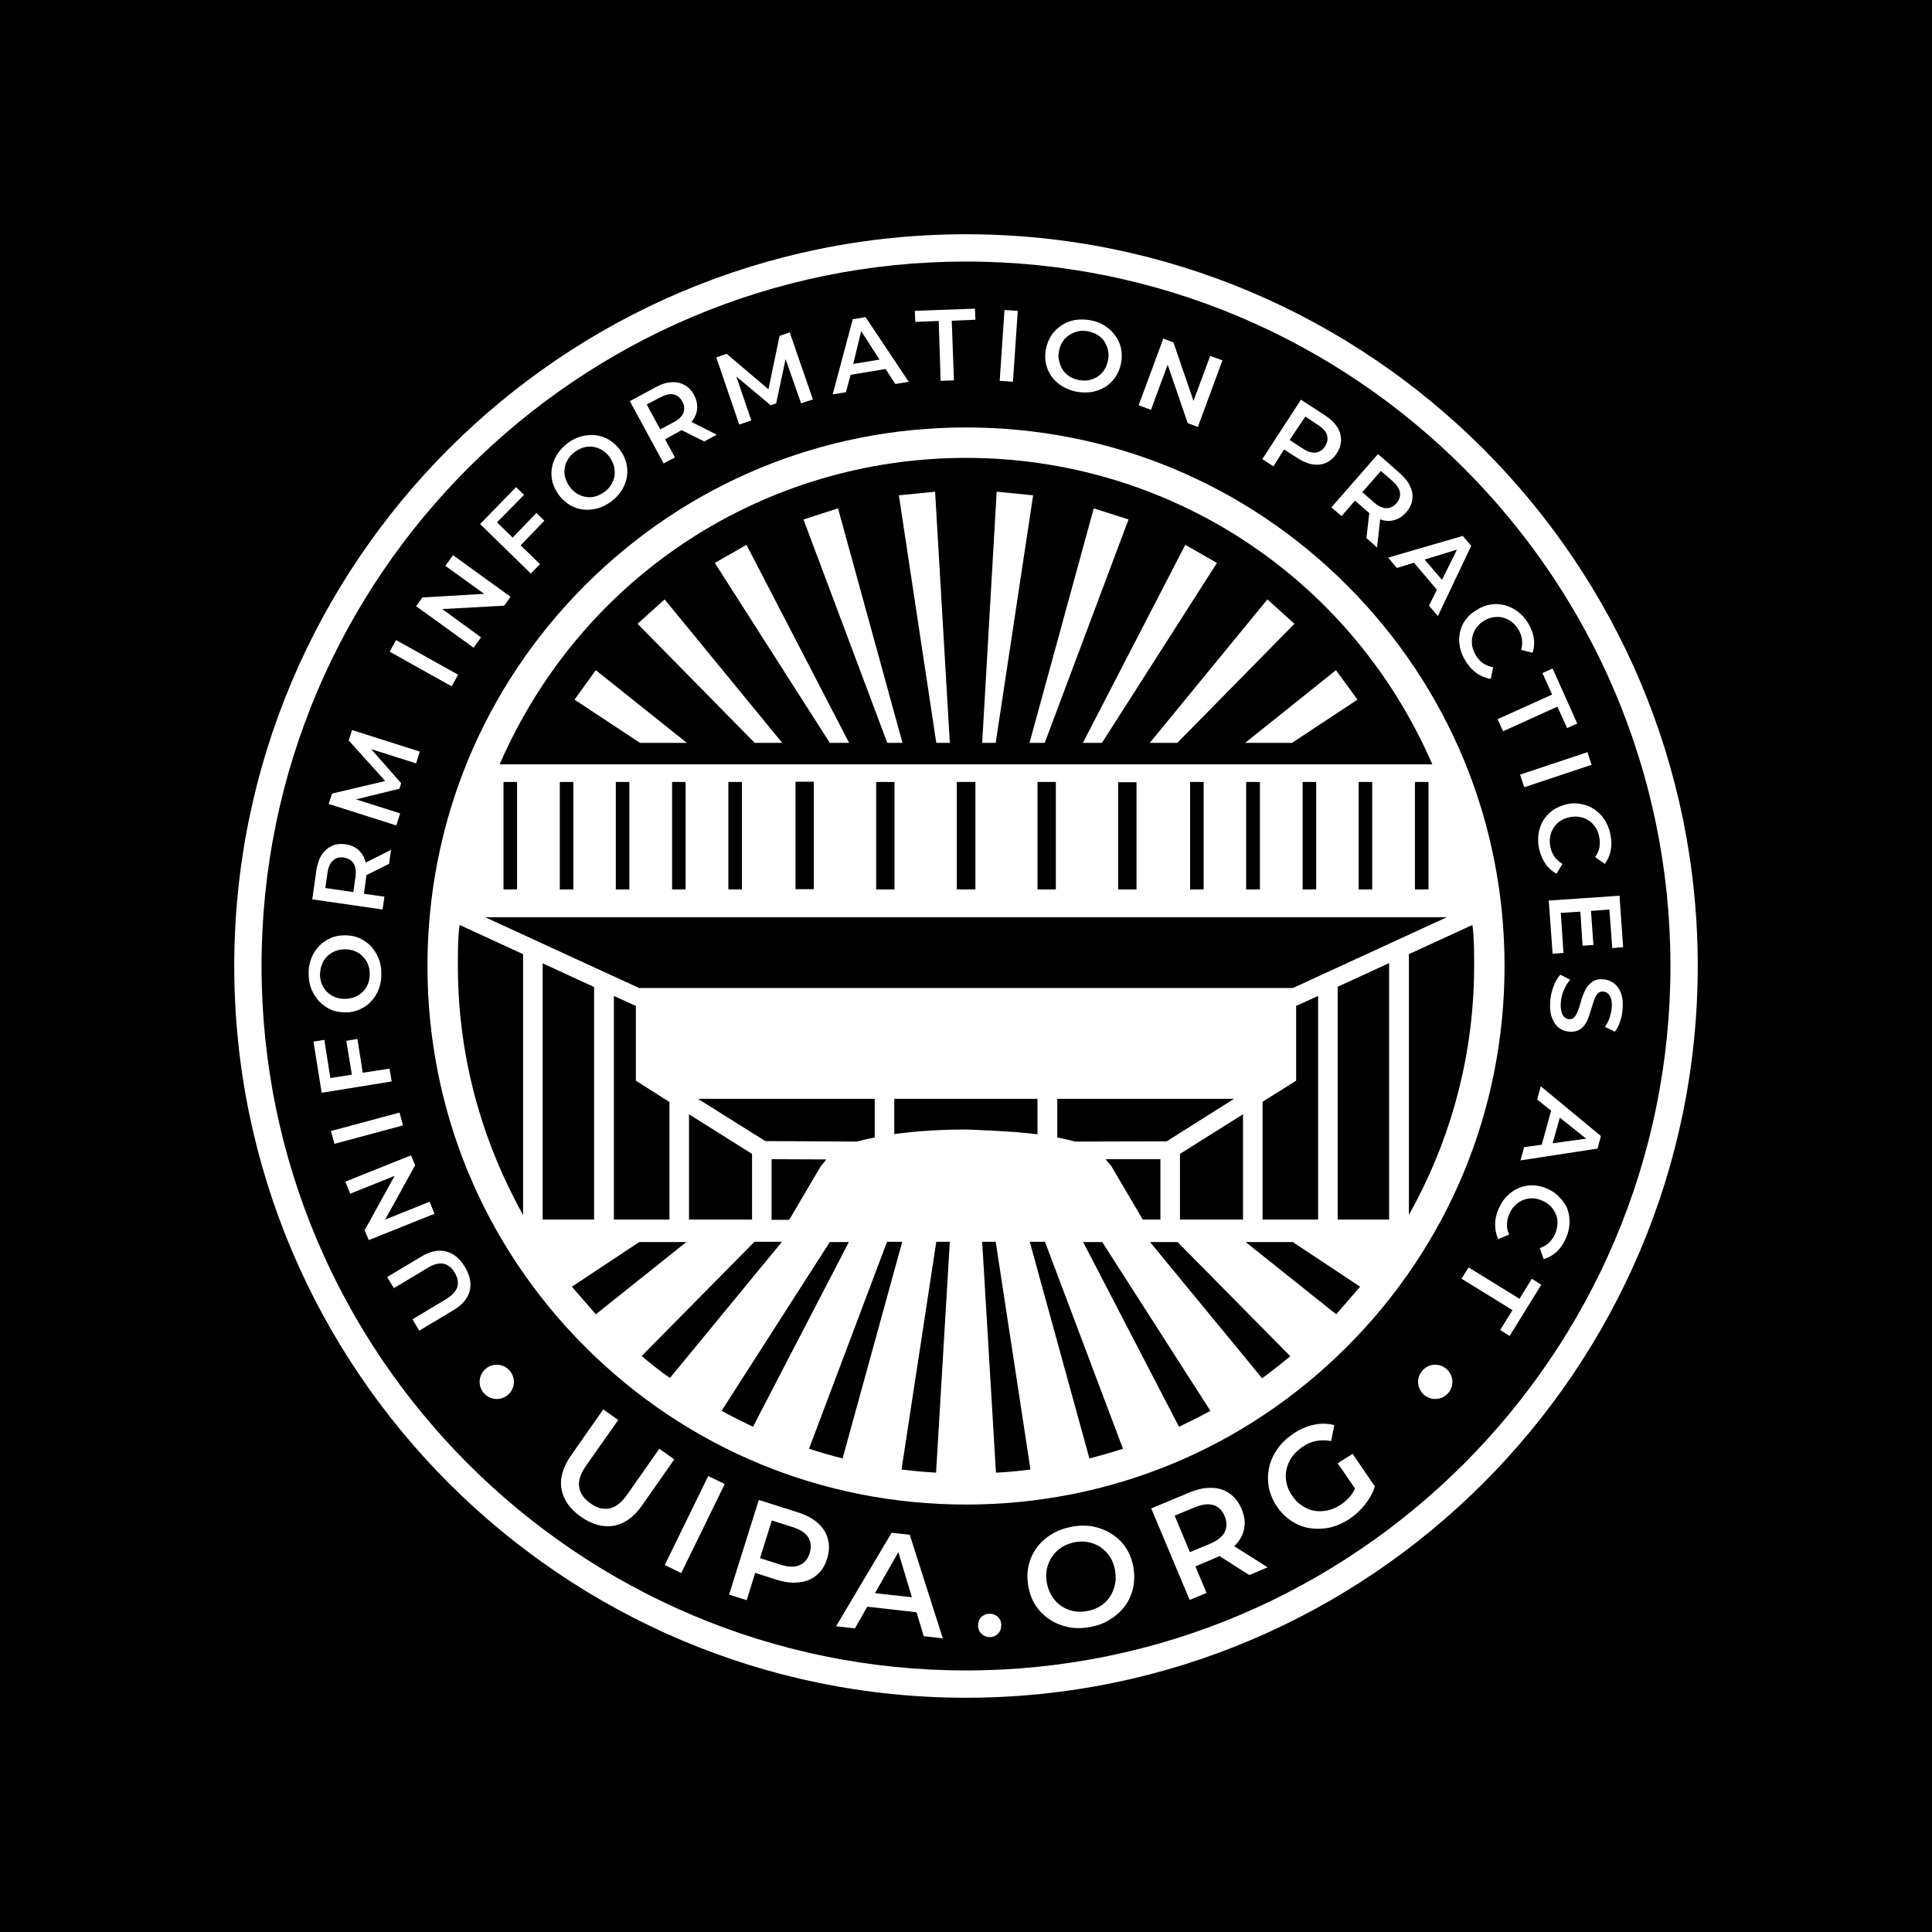 <?xml version="1.0" encoding="utf-8"?>
<!-- Generator: Adobe Illustrator 28.0.0, SVG Export Plug-In . SVG Version: 6.00 Build 0)  -->
<svg version="1.1" id="Слой_1" xmlns="http://www.w3.org/2000/svg" xmlns:xlink="http://www.w3.org/1999/xlink" x="0px" y="0px"
	 viewBox="0 0 800 800" style="enable-background:new 0 0 800 800;" xml:space="preserve">
<style type="text/css">
	.st0{fill:#FFFFFF;}
</style>
<rect width="800" height="800"/>
<g>
	<path class="st0" d="M184.7,518.2c-3.1-0.8-6.5-0.1-10.2,2.1l-14.2,8.5l2.8,4.6l14-8.4c2.6-1.6,4.8-2.1,6.6-1.7
		c1.8,0.4,3.4,1.6,4.6,3.7c1.2,2,1.6,4,1.1,5.8c-0.5,1.8-2.1,3.5-4.6,5.1l-14,8.4l2.8,4.7l14.2-8.5c3.7-2.2,5.9-4.9,6.7-8
		c0.8-3.1,0.1-6.4-2-9.9C190.4,521.1,187.8,519,184.7,518.2z"/>
	<polygon class="st0" points="177.9,497.6 159.5,505 171.9,482.5 170.2,478.4 143,489.3 145,494.3 163.4,486.9 151,509.4 
		152.7,513.5 179.9,502.6 	"/>
	
		<rect x="137.1" y="464.3" transform="matrix(0.966 -0.26 0.26 0.966 -116.109 55.465)" class="st0" width="29.4" height="5.5"/>
	<polygon class="st0" points="161.3,442.5 150.2,444.2 148,430.2 143.4,431 145.7,445 136.8,446.4 134.3,430.6 129.8,431.3 
		133.2,452.5 162.2,447.8 	"/>
	<path class="st0" d="M137.1,418.1c1.8,0.8,3.9,1.1,6,1.1c2.2,0,4.2-0.4,6-1.3c1.8-0.8,3.4-1.9,4.7-3.4c1.3-1.4,2.4-3.1,3.1-5.1
		c0.7-1.9,1.1-4.1,1-6.4c0-2.3-0.4-4.4-1.2-6.3c-0.8-1.9-1.9-3.6-3.2-5c-1.4-1.4-3-2.5-4.8-3.3s-3.9-1.1-6.1-1.1
		c-2.2,0-4.2,0.4-6,1.3c-1.8,0.8-3.4,1.9-4.7,3.4c-1.3,1.4-2.4,3.1-3.1,5.1c-0.7,1.9-1.1,4-1,6.3c0,2.3,0.4,4.4,1.2,6.3
		c0.8,1.9,1.9,3.6,3.2,5C133.7,416.2,135.3,417.3,137.1,418.1z M133.3,399.4c0.5-1.3,1.2-2.4,2.1-3.3c0.9-0.9,2-1.7,3.2-2.2
		c1.2-0.5,2.6-0.8,4.1-0.8c1.5,0,2.9,0.2,4.1,0.7c1.3,0.5,2.4,1.2,3.3,2.1c0.9,0.9,1.7,2,2.2,3.2c0.5,1.3,0.8,2.6,0.8,4.1
		c0,1.5-0.2,2.9-0.7,4.1c-0.5,1.3-1.2,2.4-2.1,3.3c-0.9,0.9-2,1.7-3.3,2.2c-1.3,0.5-2.6,0.8-4.1,0.8c-1.5,0-2.9-0.2-4.1-0.7
		c-1.3-0.5-2.4-1.2-3.3-2.1c-0.9-0.9-1.7-2-2.2-3.2c-0.5-1.2-0.8-2.6-0.8-4.1C132.6,402,132.8,400.6,133.3,399.4z"/>
	<path class="st0" d="M159.2,371.3l-8.5-1.2l0.9-6.6c0.1-0.4,0.1-0.8,0.1-1.1l9.4-4.7l0.8-5.8l-10.5,5.3c0-0.1-0.1-0.3-0.1-0.5
		c-0.6-2-1.5-3.5-2.9-4.8c-1.4-1.2-3.2-2-5.3-2.3c-2.1-0.3-4-0.1-5.7,0.7c-1.7,0.8-3.1,2-4.2,3.7c-1.1,1.7-1.8,3.9-2.2,6.4l-1.7,12
		l29.1,4.2L159.2,371.3z M135.6,361.5c0.3-2.4,1.1-4.1,2.3-5.2c1.2-1.1,2.7-1.5,4.5-1.2c1.8,0.3,3.2,1.1,4,2.4
		c0.9,1.4,1.1,3.2,0.8,5.6l-0.9,6.3l-11.6-1.7L135.6,361.5z"/>
	<polygon class="st0" points="165.7,336.8 147.4,331 165.4,326.6 166.1,324.3 153.7,310.2 172.3,316.1 173.8,311.2 145.8,302.3 
		144.4,306.6 159.5,323.4 137.5,328.6 136.1,332.9 164.1,341.8 	"/>
	
		<rect x="172.7" y="260" transform="matrix(0.488 -0.873 0.873 0.488 -149.914 293.731)" class="st0" width="5.5" height="29.4"/>
	<polygon class="st0" points="199.2,263.9 183.1,252.2 208.8,250.8 211.4,247.1 187.6,229.9 184.4,234.3 200.5,245.9 174.9,247.4 
		172.3,251 196.1,268.2 	"/>
	<polygon class="st0" points="223.6,233.6 215.6,225.8 225.4,215.6 222.1,212.4 212.3,222.6 205.8,216.3 217,204.9 213.7,201.7 
		198.8,217 219.8,237.5 	"/>
	<path class="st0" d="M231.5,205.1c1.3,1.7,2.9,3.1,4.6,4.1c1.7,1,3.6,1.6,5.5,1.8c2,0.2,3.9,0,5.9-0.5c2-0.6,3.9-1.6,5.7-2.9
		c1.8-1.4,3.2-2.9,4.3-4.7c1.1-1.8,1.8-3.6,2.1-5.5c0.3-1.9,0.2-3.9-0.3-5.8c-0.5-1.9-1.4-3.8-2.7-5.5c-1.3-1.7-2.9-3.1-4.6-4.1
		c-1.7-1-3.6-1.6-5.5-1.8c-2-0.2-3.9,0-5.9,0.5c-2,0.6-3.9,1.5-5.7,2.9c-1.8,1.4-3.2,3-4.3,4.7c-1.1,1.8-1.8,3.6-2.1,5.6
		c-0.3,1.9-0.2,3.9,0.3,5.8C229.3,201.5,230.2,203.3,231.5,205.1z M233.8,194c0.2-1.3,0.6-2.5,1.3-3.7c0.7-1.2,1.6-2.2,2.8-3.1
		c1.2-0.9,2.4-1.5,3.7-1.9c1.3-0.4,2.6-0.5,3.9-0.3c1.3,0.2,2.5,0.6,3.7,1.3c1.2,0.7,2.2,1.6,3.1,2.8c0.9,1.2,1.5,2.5,1.9,3.8
		c0.3,1.3,0.4,2.6,0.3,3.9c-0.2,1.3-0.6,2.5-1.3,3.7c-0.7,1.2-1.6,2.2-2.8,3.1c-1.2,0.9-2.4,1.5-3.7,1.9c-1.3,0.4-2.6,0.5-3.9,0.3
		c-1.3-0.2-2.5-0.6-3.7-1.3c-1.2-0.7-2.2-1.6-3.1-2.8c-0.9-1.2-1.5-2.5-1.9-3.8C233.7,196.7,233.6,195.3,233.8,194z"/>
	<path class="st0" d="M279.5,189.4l-4.1-7.5l5.8-3.2c0.3-0.2,0.7-0.4,1-0.6l9.4,4.7l5.2-2.8l-10.5-5.3c0.1-0.1,0.2-0.2,0.3-0.3
		c1.2-1.6,1.9-3.3,2.1-5.2c0.1-1.8-0.3-3.7-1.3-5.6c-1-1.9-2.3-3.3-4-4.2c-1.6-0.9-3.5-1.3-5.5-1.1c-2,0.1-4.2,0.8-6.5,2.1
		l-10.6,5.7l14,25.8L279.5,189.4z M273.3,164.6c2.1-1.1,3.9-1.6,5.5-1.3c1.6,0.3,2.8,1.3,3.7,2.9c0.9,1.6,1,3.2,0.5,4.7
		c-0.6,1.5-1.9,2.8-4,3.9l-5.6,3l-5.6-10.3L273.3,164.6z"/>
	<polygon class="st0" points="311.1,174.1 304.9,155.9 319.1,167.8 321.4,167 325.3,148.7 331.7,167 336.6,165.4 327,137.6 
		322.8,139.1 318.2,161.2 300.9,146.5 296.6,148 306.1,175.8 	"/>
	<path class="st0" d="M352.2,155.2l14.5-2.4l4,6.2l5.6-0.9l-17.9-26.8l-5.3,0.9l-8.3,31.1l5.5-0.9L352.2,155.2z M364.2,148.9
		l-10.9,1.8l3.3-13.6L364.2,148.9z"/>
	<polygon class="st0" points="388.7,132.9 389.5,157.7 395,157.5 394.1,132.8 403.9,132.4 403.7,127.8 378.8,128.7 379,133.3 	"/>
	
		<rect x="403" y="140.6" transform="matrix(6.766918e-02 -0.998 0.998 6.766918e-02 246.364 550.374)" class="st0" width="29.4" height="5.5"/>
	<path class="st0" d="M435.4,155.8c1.1,1.6,2.6,3,4.4,4.1c1.8,1.1,3.8,1.9,6,2.3c2.2,0.4,4.4,0.4,6.4,0.1c2-0.4,3.9-1.1,5.5-2.1
		c1.7-1.1,3-2.4,4.2-4.1c1.1-1.7,1.9-3.6,2.3-5.7c0.4-2.1,0.4-4.2,0-6.1c-0.4-1.9-1.2-3.7-2.4-5.3c-1.1-1.6-2.6-3-4.3-4.1
		c-1.7-1.1-3.7-1.9-6-2.3c-2.2-0.4-4.4-0.4-6.4-0.1c-2,0.4-3.9,1.1-5.5,2.2c-1.7,1.1-3,2.4-4.2,4.1c-1.1,1.7-1.9,3.6-2.3,5.7
		c-0.4,2.1-0.4,4.2,0,6.1C433.5,152.5,434.3,154.2,435.4,155.8z M438.5,145.4c0.3-1.5,0.8-2.8,1.5-3.9c0.7-1.1,1.7-2.1,2.8-2.8
		s2.3-1.2,3.6-1.5c1.3-0.3,2.7-0.3,4.2,0c1.5,0.3,2.8,0.8,3.9,1.5c1.1,0.7,2.1,1.6,2.8,2.7c0.7,1.1,1.2,2.3,1.5,3.6
		c0.3,1.3,0.3,2.7,0,4.2c-0.3,1.5-0.8,2.8-1.5,3.9c-0.7,1.1-1.7,2.1-2.7,2.8c-1.1,0.7-2.3,1.2-3.6,1.5c-1.3,0.3-2.7,0.2-4.2,0
		c-1.5-0.3-2.8-0.8-3.9-1.5c-1.1-0.7-2.1-1.6-2.8-2.7s-1.2-2.3-1.5-3.6C438.2,148.3,438.2,146.9,438.5,145.4z"/>
	<polygon class="st0" points="483.5,151 491.8,175.2 496,176.8 506.2,149.2 501.1,147.4 494.2,166 485.9,141.8 481.7,140.2 
		471.5,167.8 476.6,169.7 	"/>
	<path class="st0" d="M531.7,186.1l5.6,3.6c2.2,1.4,4.3,2.3,6.3,2.6c2,0.3,3.9,0.1,5.6-0.7c1.7-0.8,3.1-2,4.3-3.9
		c1.2-1.8,1.8-3.6,1.8-5.5c0-1.9-0.5-3.7-1.6-5.4c-1.1-1.7-2.7-3.3-4.9-4.7l-10.1-6.6l-16,24.6l4.6,3L531.7,186.1z M540.5,172.5
		l5.3,3.5c2,1.3,3.3,2.7,3.7,4.2s0.2,3-0.8,4.6c-1,1.5-2.3,2.4-3.9,2.6c-1.6,0.2-3.4-0.4-5.4-1.7l-5.4-3.5L540.5,172.5z"/>
	<path class="st0" d="M555.5,213.7l5.6-6.4l5,4.4c0.3,0.3,0.6,0.5,0.9,0.7l-1.2,10.4l4.4,3.9l1.3-11.7c0.1,0.1,0.3,0.1,0.4,0.2
		c1.9,0.6,3.8,0.7,5.6,0.1c1.8-0.5,3.4-1.6,4.8-3.2c1.4-1.6,2.3-3.4,2.5-5.2c0.3-1.8,0-3.7-0.9-5.5c-0.8-1.9-2.2-3.6-4.2-5.4l-9.1-8
		l-19.3,22.1L555.5,213.7z M579.7,203.9c0.2,1.6-0.2,3-1.5,4.5c-1.2,1.4-2.6,2.1-4.2,2c-1.6,0-3.3-0.8-5.1-2.4l-4.8-4.2l7.7-8.8
		l4.8,4.2C578.4,200.8,579.4,202.4,579.7,203.9z"/>
	<path class="st0" d="M578.4,235.2l7.1-2.2l9.5,11.2l-3.3,6.6l3.7,4.3l13.8-29.1l-3.5-4.1l-30.9,9L578.4,235.2z M589.9,231.7
		l13.4-4.1l-6.2,12.5L589.9,231.7z"/>
	<path class="st0" d="M606.8,256.7c-1.2,1.6-1.9,3.4-2.3,5.3c-0.4,1.9-0.4,3.9,0,5.9c0.4,2,1.2,4,2.4,5.9c1.3,2.1,2.8,3.7,4.6,5
		c1.8,1.2,3.7,2,5.8,2.3l1-4.8c-1.6-0.3-2.9-0.8-4.1-1.6c-1.2-0.8-2.2-1.9-3-3.2c-0.8-1.3-1.3-2.6-1.6-4c-0.2-1.3-0.2-2.7,0.1-3.9
		c0.3-1.3,0.8-2.5,1.6-3.6c0.8-1.1,1.8-2.1,3.1-2.9c1.3-0.8,2.6-1.3,3.9-1.5c1.3-0.2,2.7-0.2,3.9,0.1c1.3,0.3,2.5,0.9,3.6,1.7
		c1.1,0.8,2.1,1.9,2.9,3.2c0.8,1.3,1.3,2.7,1.5,4.1c0.2,1.4,0.1,2.9-0.3,4.4l4.7,1.2c0.7-2,0.8-4.1,0.5-6.2
		c-0.4-2.1-1.2-4.2-2.4-6.2c-1.2-1.9-2.6-3.5-4.3-4.7c-1.6-1.2-3.4-2.1-5.3-2.6c-1.9-0.5-3.9-0.6-5.8-0.3c-2,0.3-3.9,1-5.7,2.2
		C609.5,253.7,608,255.1,606.8,256.7z"/>
	<polygon class="st0" points="620.1,297.8 622.4,302.8 644.9,292.6 648.9,301.5 653.1,299.6 642.9,276.8 638.7,278.7 642.7,287.6 	
		"/>
	
		<rect x="629.4" y="315.7" transform="matrix(0.949 -0.316 0.316 0.949 -67.635 220.046)" class="st0" width="29.4" height="5.5"/>
	<path class="st0" d="M648.8,333c-2.1,0.5-4,1.3-5.7,2.4c-1.6,1.2-3,2.6-4,4.2c-1,1.7-1.7,3.5-2,5.5c-0.3,2-0.3,4.1,0.2,6.3
		c0.5,2.4,1.4,4.5,2.6,6.2c1.2,1.8,2.8,3.2,4.6,4.2l2.5-4.1c-1.4-0.8-2.5-1.8-3.3-2.9c-0.8-1.2-1.4-2.5-1.7-4
		c-0.3-1.5-0.4-2.9-0.1-4.3c0.2-1.4,0.7-2.6,1.4-3.7c0.7-1.1,1.6-2.1,2.7-2.8c1.1-0.8,2.4-1.3,3.9-1.6c1.5-0.3,2.9-0.4,4.2-0.1
		c1.3,0.2,2.6,0.7,3.7,1.4c1.1,0.7,2,1.7,2.8,2.8c0.8,1.1,1.3,2.5,1.6,4c0.3,1.5,0.3,3,0.1,4.4c-0.3,1.4-0.9,2.7-1.8,4l4,2.8
		c1.3-1.7,2.1-3.6,2.5-5.7c0.4-2.1,0.3-4.3-0.2-6.7c-0.5-2.2-1.3-4.2-2.4-5.9c-1.1-1.7-2.5-3.1-4.1-4.2c-1.6-1.1-3.4-1.9-5.4-2.2
		C653,332.5,651,332.5,648.8,333z"/>
	<polygon class="st0" points="642.9,394.9 647.4,394.6 646.3,378 654.4,377.5 655.3,391.6 659.8,391.3 658.8,377.2 666.4,376.6 
		667.6,392.6 672.1,392.2 670.6,370.9 641.3,372.9 	"/>
	<path class="st0" d="M668.1,407c-1.3-0.9-2.7-1.4-4.3-1.5c-1.6-0.1-2.9,0.1-3.9,0.7c-1,0.6-1.9,1.4-2.6,2.3s-1.2,2.1-1.7,3.3
		c-0.5,1.2-0.9,2.4-1.2,3.7c-0.4,1.2-0.7,2.3-1.1,3.3c-0.4,1-0.9,1.8-1.4,2.4c-0.6,0.6-1.3,0.9-2.2,0.8c-0.7,0-1.4-0.3-1.9-0.8
		c-0.5-0.5-1-1.2-1.2-2.2c-0.3-1-0.4-2.2-0.3-3.8c0.1-1.8,0.5-3.6,1.3-5.3c0.7-1.7,1.6-3.1,2.6-4.2l-4.1-2.1
		c-1.1,1.2-2.1,2.8-2.8,4.8c-0.8,2.1-1.3,4.2-1.4,6.5c-0.2,2.7,0.1,4.9,0.8,6.7c0.7,1.8,1.7,3.2,2.9,4.1c1.3,0.9,2.7,1.4,4.3,1.5
		c1.5,0.1,2.8-0.1,3.9-0.7c1-0.6,1.9-1.3,2.5-2.3c0.7-1,1.2-2.1,1.6-3.3c0.4-1.2,0.8-2.4,1.2-3.7c0.4-1.2,0.7-2.4,1.1-3.4
		c0.4-1,0.8-1.8,1.4-2.4s1.3-0.9,2.2-0.8c0.8,0,1.4,0.3,2,0.8c0.6,0.5,1,1.2,1.3,2.1s0.4,2.2,0.3,3.7c-0.1,1.3-0.4,2.6-0.8,4
		c-0.5,1.4-1.1,2.7-2,4l4.1,2c0.9-1.2,1.7-2.7,2.2-4.4c0.6-1.7,0.9-3.4,1-5.2c0.2-2.7-0.1-4.9-0.8-6.7
		C670.4,409.3,669.4,407.9,668.1,407z"/>
	<path class="st0" d="M636.5,455.3l5.8,4.6l-3.9,14.1l-7.3,1l-1.5,5.5l31.9-4.9l1.4-5.2L638,449.8L636.5,455.3z M645.9,462.8
		l10.9,8.7l-13.9,1.9L645.9,462.8z"/>
	<path class="st0" d="M645.7,495.7c-1.4-1.5-3-2.6-5-3.5c-2-0.9-4-1.3-6-1.4c-2,0-3.9,0.3-5.7,1.1c-1.8,0.7-3.4,1.8-4.9,3.3
		c-1.5,1.4-2.6,3.2-3.5,5.2c-1,2.2-1.5,4.4-1.5,6.6c0,2.2,0.4,4.2,1.3,6.1l4.5-1.9c-0.6-1.4-1-2.9-0.9-4.3s0.3-2.9,1-4.3
		c0.6-1.4,1.4-2.6,2.4-3.5c1-1,2.1-1.7,3.3-2.2c1.2-0.5,2.5-0.7,3.9-0.7c1.4,0,2.7,0.4,4.1,1c1.4,0.6,2.5,1.4,3.5,2.4
		c0.9,1,1.6,2.1,2.1,3.3c0.5,1.2,0.7,2.5,0.6,3.9c-0.1,1.4-0.4,2.8-1,4.2c-0.6,1.4-1.5,2.6-2.5,3.6c-1.1,1-2.3,1.7-3.8,2.2l1.6,4.6
		c2-0.6,3.8-1.6,5.4-3.1c1.6-1.5,2.8-3.3,3.8-5.5c0.9-2.1,1.4-4.1,1.5-6.2c0.1-2-0.2-4-0.8-5.8S647.1,497.2,645.7,495.7z"/>
	<polygon class="st0" points="629.2,537.8 608.1,524.8 605.2,529.5 626.3,542.5 621.2,550.7 625.1,553.2 638.2,532 634.3,529.5 	"/>
	<path class="st0" d="M400,97C232.9,97,97,232.9,97,400s135.9,303,303,303s303-135.9,303-303S567.1,97,400,97z M400,691.7
		c-160.8,0-291.7-130.8-291.7-291.7S239.2,108.3,400,108.3S691.7,239.2,691.7,400S560.8,691.7,400,691.7z"/>
	<path class="st0" d="M205.7,565.1c-3.9,0-7.1,3.2-7.1,7.1c0,3.9,3.2,7.1,7.1,7.1c3.9,0,7.1-3.2,7.1-7.1
		C212.8,568.3,209.6,565.1,205.7,565.1z"/>
	<path class="st0" d="M594.3,565.1c-3.9,0-7.1,3.2-7.1,7.1c0,3.9,3.2,7.1,7.1,7.1s7.1-3.2,7.1-7.1
		C601.4,568.3,598.2,565.1,594.3,565.1z"/>
	<path class="st0" d="M273,599.9l-13.1,18.7c-2.4,3.5-4.9,5.5-7.5,6c-2.6,0.5-5.2-0.1-7.9-2.1c-2.7-1.9-4.3-4.2-4.7-6.8
		c-0.4-2.6,0.6-5.6,3.1-9.1L256,588l-6.2-4.4l-13.3,19c-3.4,4.9-4.8,9.6-4,14c0.8,4.4,3.5,8.3,8.1,11.5c4.6,3.2,9.1,4.4,13.5,3.7
		c4.4-0.8,8.4-3.6,11.8-8.5l13.3-19L273,599.9z"/>
	
		<rect x="266.9" y="627.4" transform="matrix(0.439 -0.899 0.899 0.439 -405.939 612.559)" class="st0" width="41" height="7.6"/>
	<path class="st0" d="M338.7,630.7c-2.1-1.9-4.9-3.4-8.4-4.5l-16.1-5.1l-12.3,39.2l7.3,2.3l3.5-11.3l8.8,2.8
		c3.5,1.1,6.6,1.5,9.5,1.1c2.8-0.3,5.2-1.3,7.2-3c2-1.7,3.4-3.9,4.3-6.8c0.9-2.9,1-5.6,0.3-8.1C342.2,634.8,340.8,632.6,338.7,630.7
		z M335.3,643.1c-0.8,2.5-2.2,4.1-4.2,5c-2,0.9-4.7,0.8-7.9-0.2l-8.5-2.7l4.9-15.6l8.5,2.7c3.2,1,5.4,2.4,6.6,4.3
		C335.8,638.4,336,640.6,335.3,643.1z"/>
	<path class="st0" d="M369.2,634.7l-23,38.7l7.8,0.9l5.1-9l20.4,2.3l3,9.9l7.9,0.9l-13.7-42.9L369.2,634.7z M362.3,659.7l9.7-17
		l5.6,18.7L362.3,659.7z"/>
	<path class="st0" d="M409.7,668.2c-1.3,0-2.4,0.5-3.4,1.4c-0.9,0.9-1.3,2.1-1.3,3.6c0,1.4,0.6,2.6,1.5,3.4c1,0.9,2.1,1.3,3.4,1.3
		c1.3,0,2.4-0.5,3.4-1.5c0.9-0.9,1.3-2.1,1.3-3.5c0-1.5-0.6-2.7-1.5-3.5C412.2,668.6,411,668.2,409.7,668.2z"/>
	<path class="st0" d="M466.2,640.9c-1.5-2.3-3.5-4.2-5.8-5.7c-2.3-1.5-4.9-2.5-7.7-3.1c-2.8-0.5-5.8-0.5-9,0.1
		c-3.1,0.6-5.9,1.6-8.4,3.2c-2.5,1.5-4.5,3.4-6.1,5.6c-1.6,2.2-2.7,4.7-3.3,7.4c-0.6,2.7-0.6,5.6-0.1,8.6c0.6,3,1.6,5.7,3.2,8
		c1.5,2.3,3.5,4.2,5.8,5.7c2.3,1.5,4.9,2.5,7.7,3.1c2.8,0.5,5.8,0.5,9-0.1c3.1-0.6,5.9-1.6,8.3-3.2c2.4-1.5,4.5-3.4,6.1-5.6
		c1.6-2.2,2.7-4.7,3.3-7.4c0.6-2.7,0.6-5.6,0.1-8.6S467.7,643.2,466.2,640.9z M461.7,656.1c-0.4,1.8-1.1,3.5-2.1,5.1
		c-1,1.5-2.3,2.8-3.9,3.8c-1.6,1-3.4,1.7-5.5,2.1c-2,0.4-4,0.4-5.8,0c-1.9-0.4-3.5-1.1-5-2.1c-1.5-1.1-2.8-2.4-3.8-4
		c-1-1.6-1.7-3.4-2.1-5.5c-0.4-2.1-0.4-4,0-5.9c0.4-1.8,1.1-3.5,2.2-5.1c1-1.5,2.4-2.8,3.9-3.8c1.6-1,3.4-1.7,5.4-2.1
		c2-0.4,4-0.4,5.8,0c1.9,0.4,3.5,1.1,5,2.1c1.5,1.1,2.8,2.4,3.8,3.9c1,1.6,1.7,3.4,2.1,5.5C462.1,652.3,462.1,654.3,461.7,656.1z"/>
	<path class="st0" d="M511.6,639.7c2-2.1,3.2-4.4,3.6-6.9c0.5-2.5,0.1-5.2-1.1-8c-1.2-2.8-2.8-4.9-5-6.4c-2.1-1.5-4.6-2.3-7.5-2.3
		c-2.9-0.1-6,0.6-9.3,2l-15.6,6.5l15.9,37.9l7-2.9l-4.6-11l8.5-3.6c0.5-0.2,1-0.4,1.4-0.7l12.4,7.9l7.6-3.2l-13.9-8.8
		C511.3,640,511.5,639.8,511.6,639.7z M492.7,642.7l-6.3-15.1l8.2-3.4c3.1-1.3,5.7-1.6,7.8-1c2.1,0.6,3.7,2.2,4.7,4.6
		c1,2.4,1,4.6,0,6.6c-1,2-3.1,3.6-6.2,4.9L492.7,642.7z"/>
	<path class="st0" d="M553.9,605.9l7.2,10.5c-0.4,0.9-0.9,1.7-1.4,2.4c-1.2,1.6-2.6,3-4.3,4.1c-1.8,1.2-3.7,2.1-5.5,2.5
		c-1.9,0.4-3.7,0.5-5.6,0.2c-1.8-0.3-3.5-1-5.1-2.1c-1.6-1-3-2.4-4.1-4.1c-1.2-1.7-2-3.5-2.4-5.4c-0.4-1.9-0.4-3.7,0-5.5
		c0.4-1.8,1.1-3.5,2.2-5.1c1.1-1.6,2.6-3,4.3-4.2c1.8-1.3,3.7-2.1,5.7-2.5c2-0.4,4.1-0.4,6.3,0l1.3-6.6c-2.8-0.7-5.7-0.8-8.6-0.1
		c-2.9,0.6-5.9,1.9-8.7,3.9c-2.6,1.8-4.8,3.9-6.4,6.3c-1.6,2.4-2.8,4.9-3.3,7.6c-0.6,2.7-0.6,5.4-0.1,8.2c0.6,2.8,1.7,5.4,3.4,7.9
		c1.7,2.5,3.8,4.5,6.1,6s4.9,2.5,7.6,2.9c2.7,0.4,5.5,0.3,8.3-0.3c2.8-0.7,5.5-1.9,8.2-3.7c2.4-1.6,4.5-3.6,6.3-5.9
		c1.8-2.3,3.2-4.8,4-7.4l-9.2-13.5L553.9,605.9z"/>
	<polygon class="st0" points="296,233.1 343.6,307.6 351.6,307.6 309.1,225.6 	"/>
	<polygon class="st0" points="264,258.3 312.5,307.6 323.9,307.6 275.2,248.2 	"/>
	<polygon class="st0" points="237.9,289.7 265,307.6 284.4,307.6 246.7,277.5 	"/>
	<polygon class="st0" points="372.2,205.1 387.7,307.6 393.3,307.6 387.2,203.6 	"/>
	<polygon class="st0" points="332.7,215.1 367.4,307.6 373.7,307.6 347,210.5 	"/>
	<polygon class="st0" points="490.8,225.6 448.4,307.6 456.3,307.6 503.9,233.1 	"/>
	<polygon class="st0" points="524.8,248.2 476.1,307.6 487.5,307.6 536,258.3 	"/>
	<polygon class="st0" points="553.2,277.5 515.6,307.6 535,307.6 562.1,289.7 	"/>
	<polygon class="st0" points="412.7,203.6 406.7,307.6 412.3,307.6 427.8,205.1 	"/>
	<polygon class="st0" points="452.9,210.5 426.3,307.6 432.6,307.6 467.3,215.1 	"/>
	<path class="st0" d="M623,400c0-59.6-23.2-115.6-65.3-157.7c-42.1-42.1-98.1-65.3-157.7-65.3c0,0,0,0,0,0c0,0,0,0,0,0
		c-59.6,0-115.6,23.2-157.7,65.3c-42.1,42.1-65.3,98.1-65.3,157.7c0,59.6,23.2,115.6,65.3,157.7c42.1,42.1,98.1,65.3,157.7,65.3
		c0,0,0,0,0,0c0,0,0,0,0,0c59.6,0,115.6-23.2,157.7-65.3C599.8,515.6,623,459.6,623,400z M575.2,505h-21.3v-96.4l21.3-9.8V505z
		 M610.4,400c0,35.3-8.8,68.6-24.2,97.9c-0.9,1.7-1.9,3.5-2.8,5.2v-0.6V395.1l26.3-12.1C610.5,388.9,610.4,396.9,610.4,400z
		 M400,189.6c82.9,0,158.9,48.3,193.1,126.9H206.9C241.1,237.9,317.1,189.6,400,189.6z M591.5,323.8v44.5h-5.6v-44.5H591.5z
		 M568.2,323.8v44.5h-5.6v-44.5H568.2z M545,323.8v44.5h-5.6v-44.5H545z M521.7,323.8v44.5H516v-44.5H521.7z M498.4,323.8v44.5h-5.6
		v-44.5H498.4z M470.6,323.8v44.5H463v0v-44.4H470.6z M437.2,323.8v44.5h-7.6v-44.5H437.2z M403.9,323.8v44.5h-7.7v-44.5H403.9z
		 M370.4,323.8v44.5h-7.6v-44.5H370.4z M337,323.8v44.4v0h-7.6v-44.5H337z M307.2,323.8v44.5h-5.6v-44.5H307.2z M283.9,323.8v44.5
		h-5.6v-44.5H283.9z M260.6,323.8v44.5H255v-44.5H260.6z M237.4,323.8v44.5h-5.6v-44.5H237.4z M214.1,323.8v44.5h-5.6v-44.5H214.1z
		 M599.1,379.8l-63.7,29.3H264.6l-63.7-29.3H599.1z M545.8,412.4V505h-23v-48.8l13.9-8.7v-31.1l0.3,0L545.8,412.4z M445.2,472.7
		c-2.3-0.6-4.8-1.2-7.4-1.7v-16H511l-27.9,17.6L445.2,472.7z M480.5,480V505h-7.3l-13-22.1c0,0-1.1-1.3-2.4-2.9L480.5,480z
		 M488.6,477.8l26.1-16.4V505h-26.1V477.8z M316.9,472.5L289,455h73.2v16c-2.7,0.5-5.2,1.1-7.4,1.7L316.9,472.5z M342.2,480.1
		c-1.3,1.5-2.4,2.9-2.4,2.9l-13,22.1h-7.3V480L342.2,480.1z M311.4,477.8V505h-26.1v-43.6L311.4,477.8z M277.2,456.3V505h-23v-92.6
		l8.8,4l0.3,0v31.1L277.2,456.3z M216.6,502.5v0.6c-1-1.7-1.9-3.4-2.8-5.2c-15.4-29.3-24.2-62.6-24.2-97.9c0-3.1-0.1-11.1,0.7-17
		l26.3,12.1V502.5z M224.7,398.9l21.3,9.8V505h-21.3V398.9z M246.7,544.2l-9.9-11.4l27.9-18.5h19.5L247,544L246.7,544.2z
		 M265.7,561.5l46.7-47.3h11.4l-46.4,56.4C273.4,567.8,269.5,564.7,265.7,561.5z M298.8,584.2l44.8-69.9h7.9l-39.7,76.5
		C307.4,588.7,303,586.5,298.8,584.2z M335,599.9l32.3-85.7h6.3l-24.7,89.7C344.2,602.7,339.6,601.4,335,599.9z M387.6,609.8
		c-4.8-0.3-9.6-0.7-14.3-1.3l14.4-94.3h5.6L387.6,609.8z M400,467.7c-10.8,0-20.9,0.7-29.7,1.9V455h59.3v14.7
		C420.9,468.4,400,467.7,400,467.7z M412.4,609.8l-5.7-95.6h5.6l14.4,94.3C422,609.1,417.2,609.6,412.4,609.8z M451.1,603.9
		l-24.7-89.7h6.3l32.3,85.7C460.4,601.4,455.8,602.7,451.1,603.9z M488.2,590.8l-39.7-76.5h7.9l44.8,69.9
		C497,586.5,492.6,588.7,488.2,590.8z M522.6,570.7l-46.4-56.4h11.4l46.7,47.3C530.5,564.7,526.6,567.8,522.6,570.7z M553,544
		l-37.2-29.7h19.5l27.9,18.5l-9.9,11.4L553,544z"/>
</g>
</svg>
